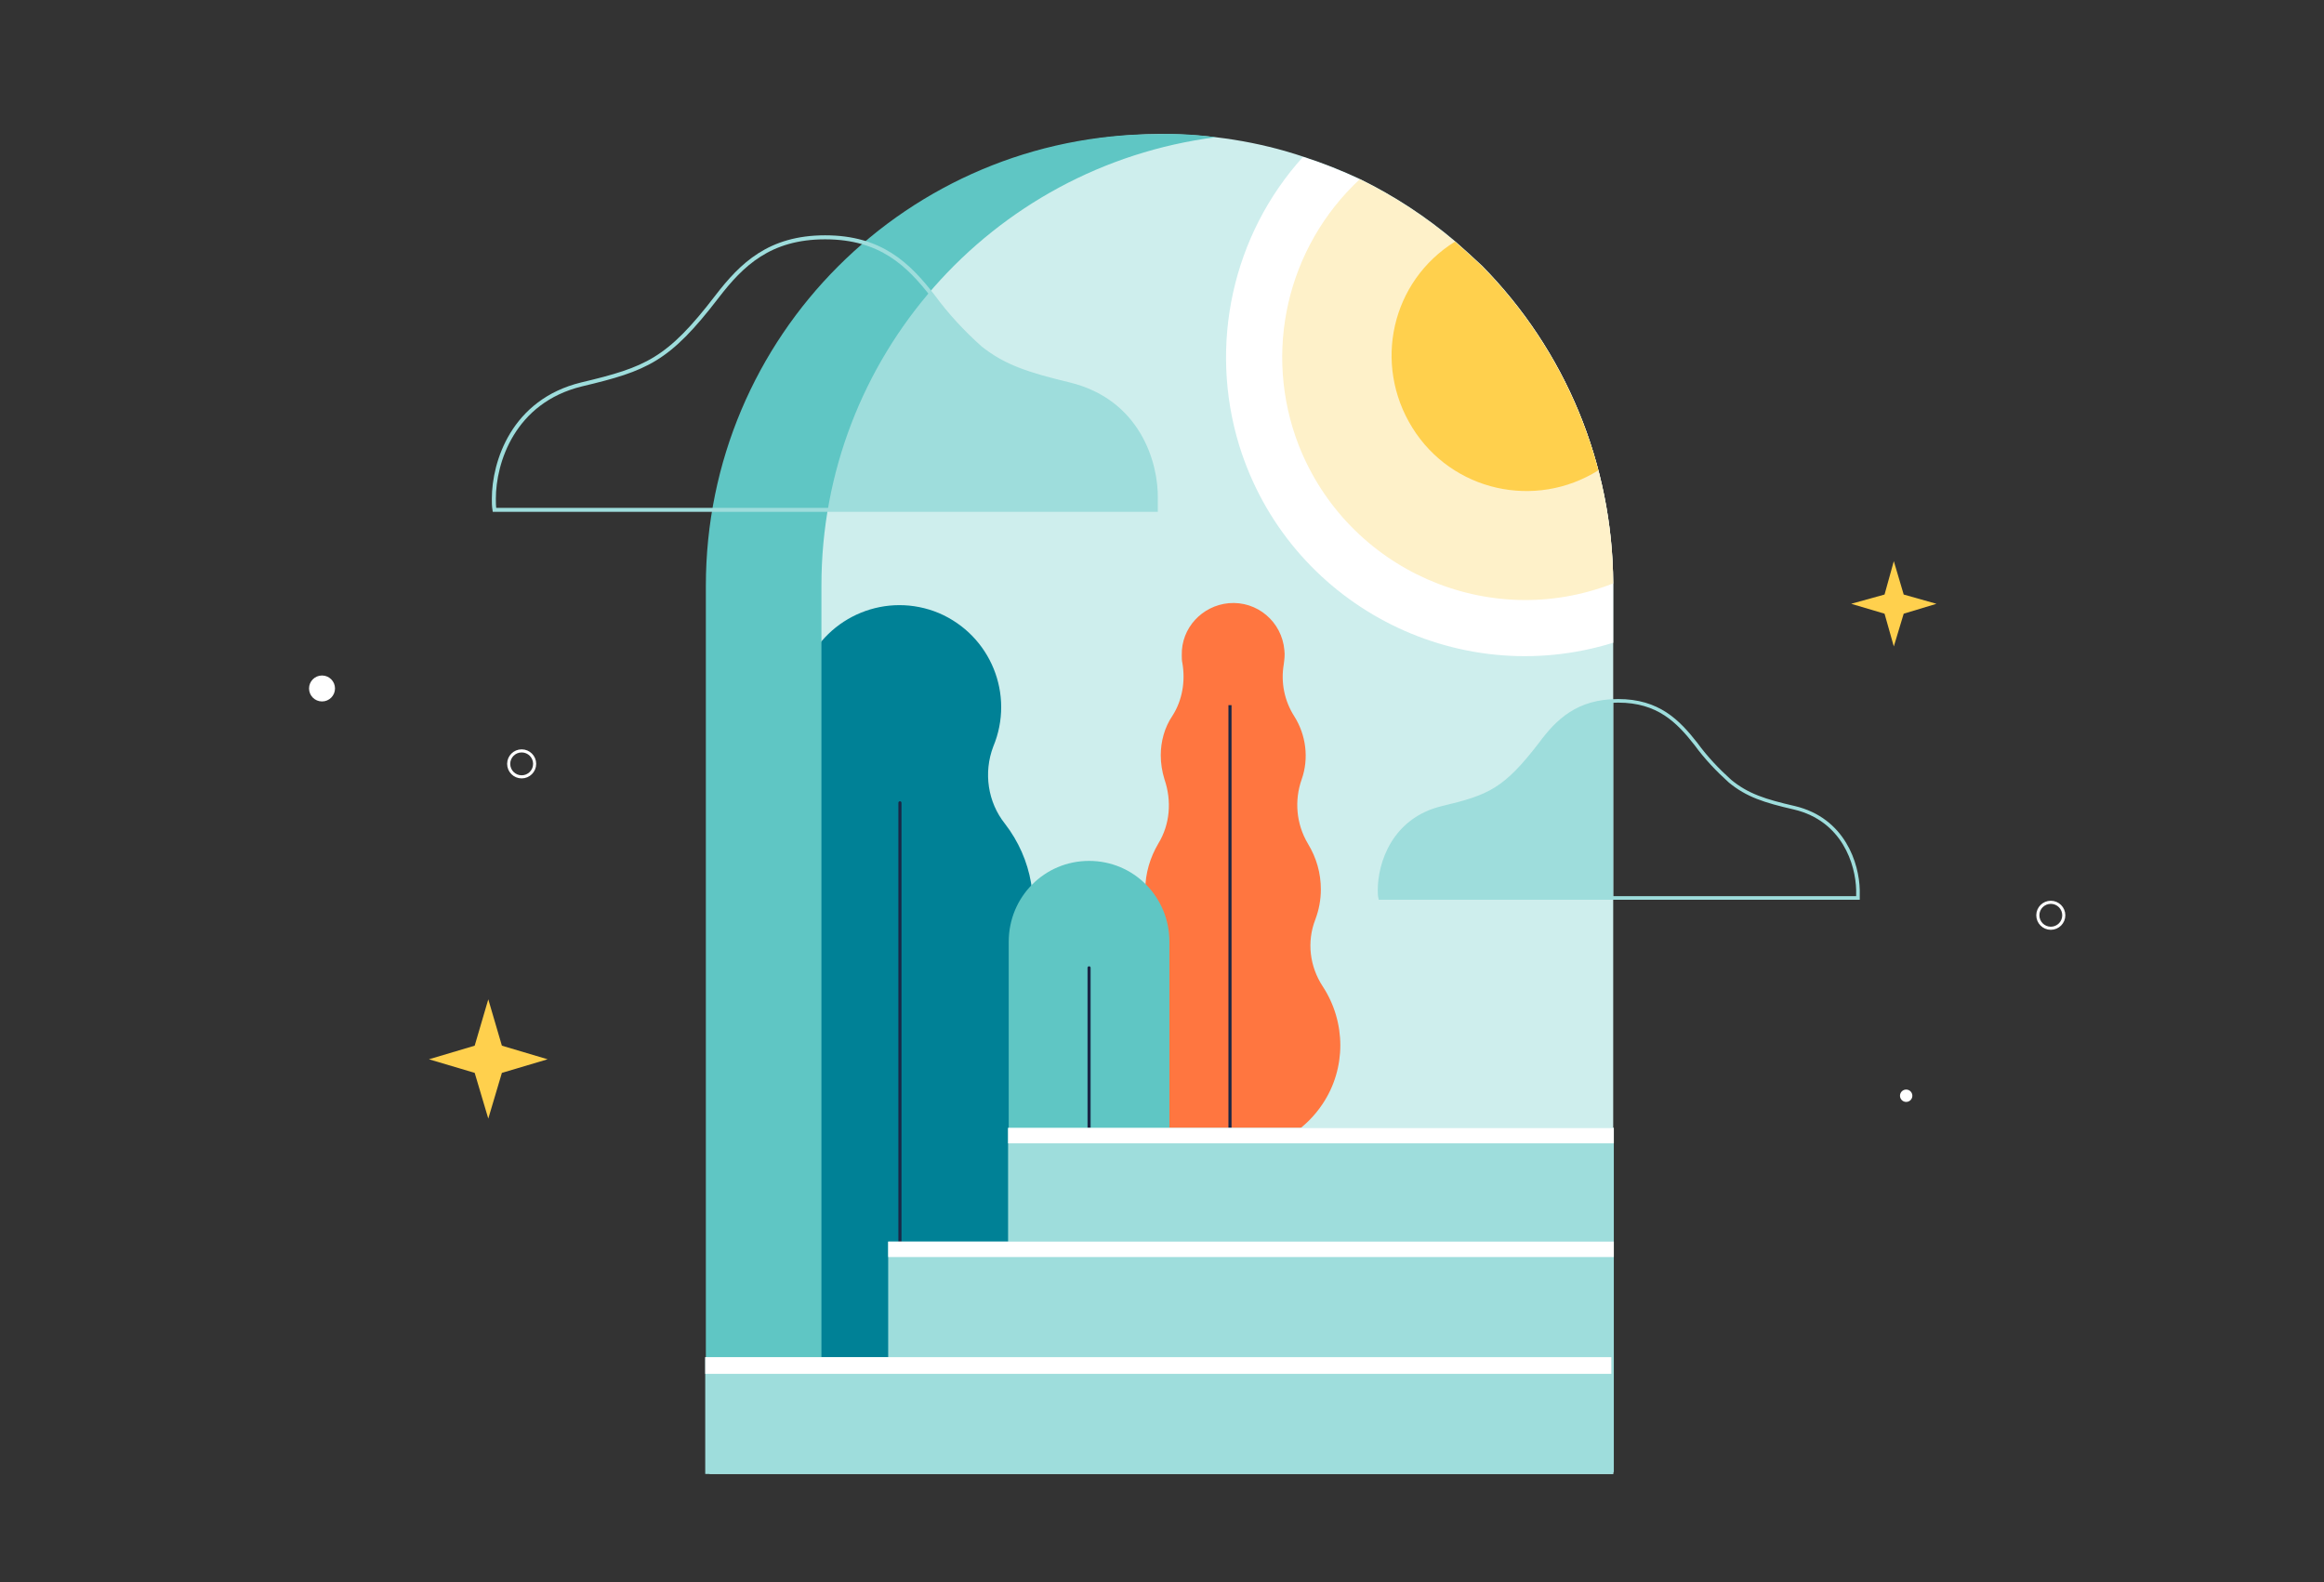 <?xml version="1.0" encoding="utf-8"?>
<!-- Generator: Adobe Illustrator 25.4.1, SVG Export Plug-In . SVG Version: 6.00 Build 0)  -->
<svg version="1.1" id="Layer_1" xmlns="http://www.w3.org/2000/svg" xmlns:xlink="http://www.w3.org/1999/xlink" x="0px" y="0px"
	 viewBox="0 0 376 256" style="enable-background:new 0 0 376 256;" xml:space="preserve">
<rect x="0" y="0" width="376" height="256" fill="#333333" stroke="none"/>
<style type="text/css">
	.st0{fill:#CEEEED;}
	.st1{fill:#9EDDDC;}
	.st2{fill:#FFFFFF;}
	.st3{fill:#FEF1C9;}
	.st4{fill:#FFD04D;}
	.st5{fill:#008196;}
	.st6{fill:none;stroke:#1A2645;stroke-width:0.5;stroke-linecap:round;stroke-miterlimit:10;}
	.st7{fill:#FF7640;}
	.st8{fill:none;stroke:#1A2645;stroke-width:0.5;stroke-miterlimit:10;}
	.st9{fill:#5FC6C4;}
	.st10{fill:none;stroke:#9EDDDC;stroke-width:0.65;stroke-miterlimit:10;}
	.st11{fill:none;stroke:#9EDDDC;stroke-width:0.58;stroke-miterlimit:10;}
	.st12{fill:none;stroke:#FFFFFF;stroke-width:0.5;stroke-miterlimit:10;}
</style>
<path class="st0" d="M261,94.4v144.1H114.8V94.8c0-40.2,32.4-72.8,72.6-73.1h0.6c7.8,0,15.6,1.2,23,3.7c3.1,1,6.1,2.2,9.1,3.6
	c5.5,2.7,10.7,6.1,15.4,10.1c1.5,1.3,2.9,2.6,4.3,3.9C253.3,56.7,260.9,75.1,261,94.4z"/>
<path class="st1" d="M261,113.5v31.9h-37.8c0-0.4-0.1-0.9-0.1-1.3c0-4.3,2.2-11.4,10.2-13.4c7.6-1.8,10.1-2.9,15.9-10.3
	C251.9,116.9,255,113.8,261,113.5z"/>
<path class="st1" d="M187.1,80.7c0,0.4,0,0.8,0,1.1s0,0.5,0,0.7h-71.3c2.8-16.8,11.5-32.1,24.4-43.2c4.9,1.6,8,4.9,10.9,8.6
	c2.2,3,4.7,5.8,7.6,8.3c3.9,3.2,7.7,4.4,14.4,6C184.1,64.9,187.1,74.8,187.1,80.7z"/>
<path class="st2" d="M261,94.4v9.6c-25.5,7.9-52.6-6.4-60.5-31.9c-5-16.3-1.1-34.1,10.3-46.7c3.1,1,6.2,2.2,9.1,3.6
	c5.5,2.7,10.7,6.1,15.4,10.1c1.5,1.3,2.9,2.6,4.3,3.9C253.3,56.7,260.9,75.1,261,94.4z"/>
<path class="st3" d="M261,94.4c-20.2,7.9-43-2.2-50.9-22.4c-5.8-15-1.9-32,9.9-43c5.5,2.7,10.7,6.1,15.4,10.1
	c1.5,1.3,2.9,2.6,4.3,3.9C253.3,56.7,260.9,75.1,261,94.4z"/>
<path class="st4" d="M258.6,76.1c-10.2,6.4-23.7,3.4-30.1-6.9s-3.4-23.7,6.9-30.1c1.5,1.3,2.9,2.6,4.3,3.9
	C248.8,52.2,255.3,63.6,258.6,76.1z"/>
<path class="st5" d="M167.4,165c-2.3-3.5-2.8-7.9-1.4-11.8c2.3-6.8,1-14.2-3.4-19.9c-2.8-3.5-3.5-8.3-1.9-12.5
	c3.5-8.4-0.4-18-8.8-21.6c-8.4-3.5-18,0.4-21.6,8.8c-1.6,3.9-1.7,8.3-0.2,12.2c1.8,4.4,1.1,9.3-1.6,13.1c-4.4,5.7-5.6,13.2-3.3,19.9
	c1.3,4,0.8,8.3-1.5,11.8c-7.9,12.1-4.6,28.3,7.5,36.3s28.3,4.6,36.3-7.5C173.2,185,173.2,173.7,167.4,165z"/>
<path class="st5" d="M167.4,191.5c-2.3-3.5-2.8-7.9-1.4-11.8c2.3-6.8,1-14.2-3.4-19.9c-2.8-3.5-3.5-8.3-1.9-12.5
	c3.5-8.4-0.4-18-8.8-21.6c-8.4-3.5-18,0.4-21.6,8.8c-1.6,3.9-1.7,8.3-0.2,12.2c1.8,4.4,1.1,9.3-1.6,13.1c-4.4,5.7-5.6,13.2-3.3,19.9
	c1.3,4,0.8,8.3-1.5,11.8c-7.9,12.1-4.6,28.3,7.5,36.3s28.3,4.6,36.3-7.5C173.2,211.5,173.2,200.2,167.4,191.5z"/>
<line class="st6" x1="145.6" y1="129.9" x2="145.6" y2="225"/>
<path class="st7" d="M214,159.6c-2.1-3.2-2.6-7.2-1.2-10.8c0.6-1.6,0.9-3.2,0.9-4.9c0-2.6-0.7-5.1-2.1-7.4c-1.9-3.2-2.2-7-1-10.4
	c1.2-3.4,0.7-7.2-1.2-10.2c-1.6-2.5-2.2-5.5-1.7-8.4c0.1-0.8,0.2-1.5,0.1-2.3c-0.4-4.6-4.4-8-9-7.6c-4.3,0.4-7.7,4-7.6,8.4
	c0,0.4,0,0.9,0.1,1.3c0.5,2.9,0,6-1.6,8.5c-1.3,1.9-1.9,4.2-1.9,6.4c0,1.3,0.2,2.6,0.6,3.9c1.2,3.5,0.9,7.3-1,10.4
	c-1.3,2.2-2.1,4.8-2.1,7.4c0,1.6,0.3,3.3,0.8,4.8c1.3,3.5,0.9,7.5-1.1,10.7c-5.3,8-3.1,18.8,4.9,24.1c8,5.3,18.8,3.1,24.1-4.9
	C217.8,172.9,217.8,165.4,214,159.6L214,159.6z"/>
<line class="st8" x1="199" y1="114.1" x2="199" y2="202.3"/>
<path class="st9" d="M176.2,139.3L176.2,139.3c7.2,0,13,5.8,13,13.1v45c0,7.2-5.8,13.1-13,13.1l0,0c-7.2,0-13-5.8-13-13.1v-45
	C163.2,145.1,169,139.3,176.2,139.3z"/>
<line class="st6" x1="176.2" y1="156.6" x2="176.2" y2="224.2"/>
<rect x="163.1" y="182.5" class="st1" width="98" height="18.5"/>
<rect x="143.7" y="200.9" class="st1" width="117.4" height="37.3"/>
<rect x="163.1" y="182.5" class="st2" width="98" height="2.5"/>
<rect x="143.7" y="200.9" class="st2" width="117.4" height="2.5"/>
<path class="st9" d="M196.7,22.2c-36.5,4.7-63.8,35.8-63.8,72.5v143.7h-18.7V94.8c0-40.4,32.7-73.1,73.1-73.1c0,0,0,0,0,0
	C190.5,21.6,193.6,21.8,196.7,22.2z"/>
<path class="st10" d="M173,62.2c-6.6-1.6-10.5-2.8-14.4-5.9c-2.8-2.5-5.4-5.3-7.6-8.3c-4-5.2-8.5-9.6-17.5-9.6S120,42.8,116,48
	c-7.9,10.3-11.4,11.7-21.9,14.2C83,64.9,79.9,74.8,79.9,80.7c0,0.6,0,1.2,0.1,1.8h107c0-0.2,0-0.5,0-0.7s0-0.8,0-1.1
	C187.1,74.8,184.1,64.9,173,62.2z"/>
<path class="st11" d="M290.3,130.7c-4.8-1.1-7.6-2-10.4-4.3c-2-1.8-3.9-3.8-5.5-6c-2.9-3.7-6.1-7-12.6-7s-9.8,3.2-12.6,7
	c-5.7,7.4-8.2,8.5-15.8,10.3c-8,1.9-10.2,9.1-10.2,13.3c0,0.4,0,0.9,0.1,1.3h77.3c0-0.2,0-0.3,0-0.5s0-0.5,0-0.8
	C300.5,139.8,298.3,132.6,290.3,130.7z"/>
<polygon class="st4" points="79,161.7 81.2,169.2 88.6,171.4 81.2,173.6 79,181 76.8,173.6 69.4,171.4 76.8,169.2 "/>
<circle class="st2" cx="52.1" cy="111.4" r="2.1"/>
<circle class="st12" cx="84.4" cy="123.6" r="2.1"/>
<polygon class="st4" points="306.4,90.8 308,96.2 313.3,97.7 308,99.3 306.4,104.6 304.9,99.3 299.5,97.7 304.9,96.2 "/>
<circle class="st12" cx="331.8" cy="148.1" r="2.1"/>
<circle class="st2" cx="308.4" cy="177.3" r="1"/>
<rect x="114.1" y="219.6" class="st1" width="146.9" height="18.9"/>
<rect x="114.1" y="219.6" class="st2" width="146.6" height="2.7"/>
</svg>
